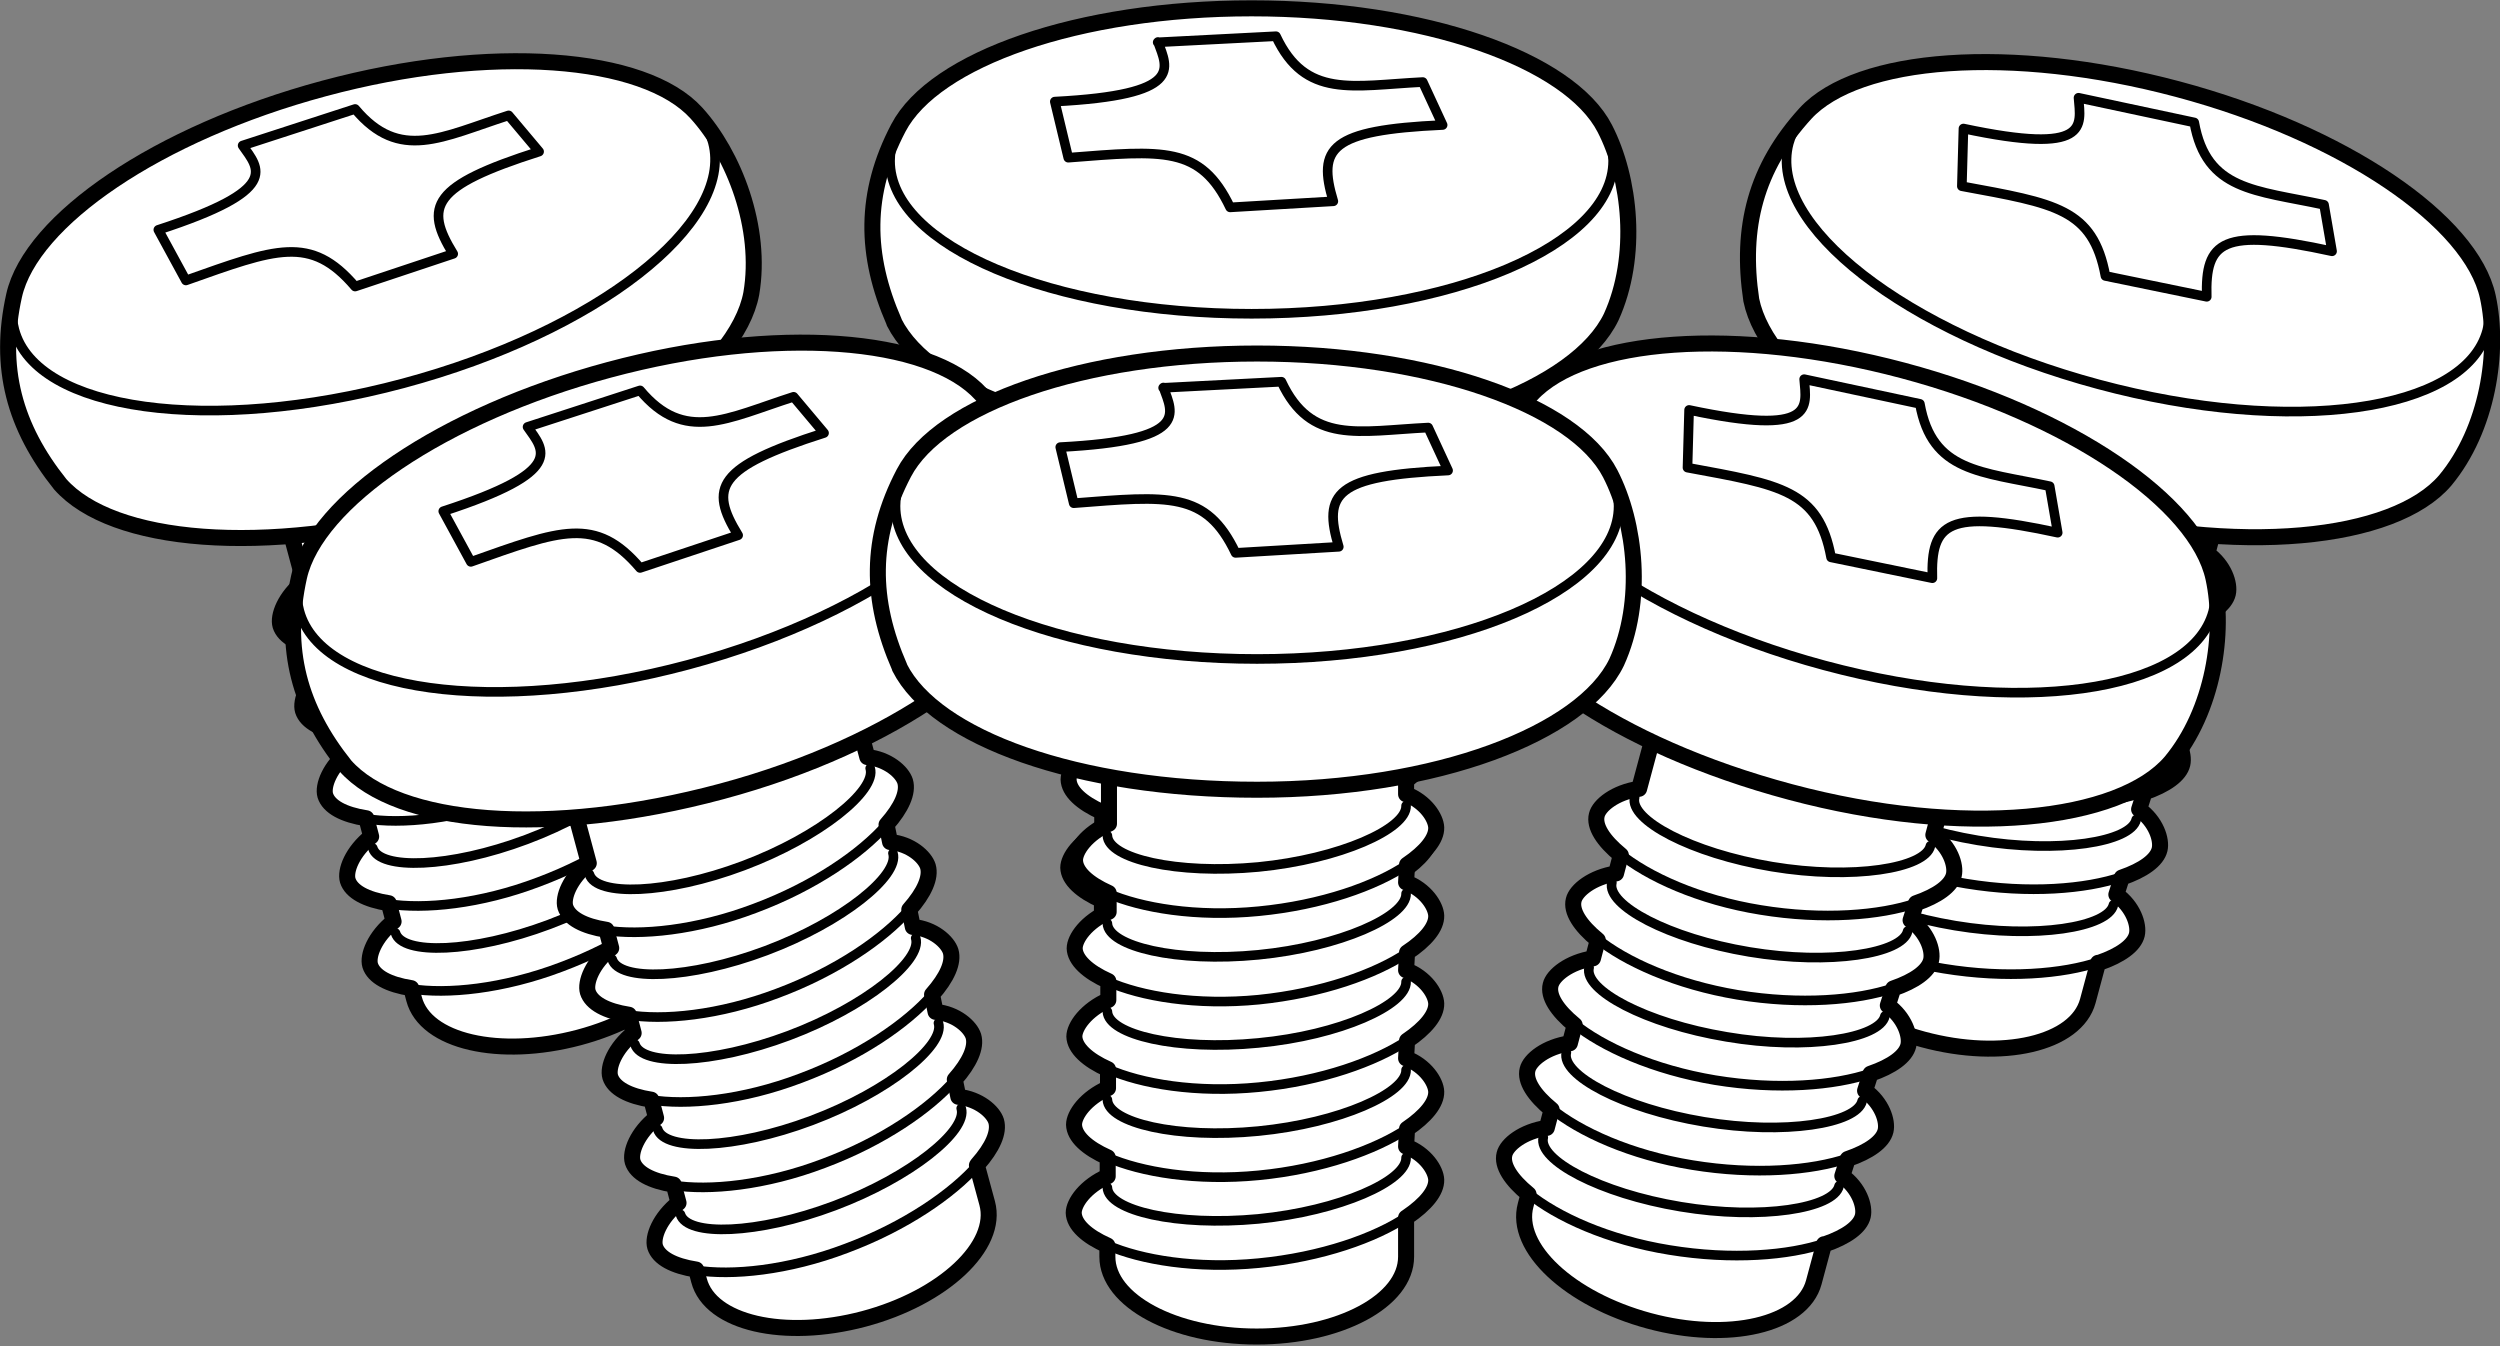 <svg width="78" height="42" viewBox="0 0 78 42" fill="none" xmlns="http://www.w3.org/2000/svg">
<rect x="0" y="0" width="78" height="42" fill="#808080" stroke="none"/>
<g clip-path="url(#clip0_50_1107)">
<path d="M18.02 14.28L18.17 14.84C18.82 14.91 19.26 15.31 19.35 15.6C19.45 15.94 19.24 16.42 18.77 16.95L18.88 17.49C19.53 17.55 19.97 17.96 20.06 18.25C20.16 18.59 19.95 19.07 19.48 19.6L19.59 20.14C20.24 20.2 20.68 20.61 20.77 20.9C20.87 21.24 20.66 21.72 20.19 22.25L20.3 22.79C20.95 22.85 21.39 23.26 21.48 23.55C21.58 23.89 21.37 24.37 20.9 24.9L21.01 25.44C21.66 25.51 22.1 25.91 22.19 26.2C22.29 26.54 22.08 27.02 21.61 27.55L21.59 27.58L21.91 28.76C22.27 30.09 20.54 31.71 18.06 32.37C15.58 33.03 13.27 32.5 12.92 31.17L12.83 30.83C12.12 30.72 11.66 30.47 11.55 30.12C11.46 29.82 11.69 29.22 12.28 28.75L12.13 28.18C11.42 28.07 10.96 27.82 10.85 27.47C10.76 27.17 10.99 26.57 11.58 26.1L11.43 25.53C10.72 25.42 10.26 25.17 10.15 24.82C10.06 24.52 10.29 23.92 10.88 23.45L10.73 22.88C10.02 22.77 9.56 22.52 9.45 22.17C9.36 21.87 9.59 21.27 10.18 20.8L10.03 20.23C9.32 20.12 8.86 19.87 8.75 19.52C8.66 19.22 8.89 18.62 9.48 18.15L9.09 16.7" fill="white"/>
<path d="M18.02 14.28L18.17 14.84C18.82 14.91 19.26 15.31 19.35 15.6C19.45 15.94 19.24 16.42 18.77 16.95L18.88 17.49C19.53 17.55 19.97 17.96 20.06 18.25C20.16 18.59 19.95 19.07 19.48 19.6L19.59 20.14C20.24 20.2 20.68 20.61 20.77 20.9C20.87 21.24 20.66 21.72 20.19 22.25L20.3 22.79C20.95 22.85 21.39 23.26 21.48 23.55C21.58 23.89 21.37 24.37 20.9 24.9L21.01 25.44C21.66 25.51 22.1 25.91 22.19 26.2C22.29 26.54 22.08 27.02 21.61 27.55L21.59 27.58L21.91 28.76C22.27 30.09 20.54 31.71 18.06 32.37C15.58 33.03 13.27 32.5 12.92 31.17L12.83 30.83C12.12 30.72 11.66 30.47 11.55 30.12C11.46 29.82 11.69 29.22 12.28 28.75L12.13 28.18C11.42 28.07 10.96 27.82 10.85 27.47C10.76 27.17 10.99 26.57 11.58 26.1L11.43 25.53C10.72 25.42 10.26 25.17 10.15 24.82C10.06 24.52 10.29 23.92 10.88 23.45L10.73 22.88C10.02 22.77 9.56 22.52 9.45 22.17C9.36 21.87 9.59 21.27 10.18 20.8L10.03 20.23C9.32 20.12 8.86 19.87 8.75 19.52C8.66 19.22 8.89 18.62 9.48 18.15L9.09 16.7" stroke="black" stroke-width="0.5" stroke-linecap="round" stroke-linejoin="round"/>
<path d="M1.88 15.11C0.45 13.32 -0.06 11.47 0.44 9.22C0.97 6.87 4.91 4.16 10.11 2.76C15.31 1.36 20.11 1.74 21.73 3.53C22.9 4.82 23.79 7.11 23.44 9.16C22.99 11.56 19.06 14.45 13.63 15.91C8.2 17.37 3.5 16.94 1.88 15.11Z" fill="white" stroke="black" stroke-width="0.5" stroke-linecap="round" stroke-linejoin="round"/>
<path d="M21.94 3.79C22.08 3.99 22.18 4.21 22.24 4.44C22.92 6.98 18.59 10.35 12.58 11.96C6.57 13.57 1.13 12.83 0.45 10.29C0.39 10.07 0.37 9.83 0.38 9.6" stroke="black" stroke-width="0.3" stroke-linecap="round" stroke-linejoin="round"/>
<path d="M21.61 27.57C20.83 28.46 19.36 29.48 17.51 30.17C15.69 30.86 13.94 31.03 12.81 30.85" stroke="black" stroke-width="0.3" stroke-linecap="round" stroke-linejoin="round"/>
<path d="M21.1 25.8C21.31 26.49 19.54 27.94 17.14 28.84C14.74 29.74 12.55 29.8 12.34 29.11" stroke="black" stroke-width="0.3" stroke-linecap="round" stroke-linejoin="round"/>
<path d="M20.9 24.92C20.12 25.81 18.65 26.83 16.8 27.52C14.98 28.21 13.23 28.38 12.1 28.2" stroke="black" stroke-width="0.3" stroke-linecap="round" stroke-linejoin="round"/>
<path d="M20.39 23.15C20.6 23.84 18.83 25.29 16.43 26.19C14.03 27.09 11.84 27.15 11.63 26.46" stroke="black" stroke-width="0.3" stroke-linecap="round" stroke-linejoin="round"/>
<path d="M20.19 22.27C19.41 23.16 17.94 24.18 16.09 24.87C14.27 25.56 12.52 25.73 11.39 25.54" stroke="black" stroke-width="0.3" stroke-linecap="round" stroke-linejoin="round"/>
<path d="M19.68 20.49C19.89 21.18 18.12 22.63 15.72 23.53C13.32 24.43 11.13 24.49 10.92 23.8" stroke="black" stroke-width="0.3" stroke-linecap="round" stroke-linejoin="round"/>
<path d="M19.48 19.61C18.7 20.5 17.23 21.52 15.38 22.21C13.56 22.9 11.81 23.07 10.68 22.88" stroke="black" stroke-width="0.3" stroke-linecap="round" stroke-linejoin="round"/>
<path d="M18.97 17.84C19.18 18.53 17.41 19.98 15.01 20.88C12.61 21.78 10.42 21.84 10.21 21.15" stroke="black" stroke-width="0.3" stroke-linecap="round" stroke-linejoin="round"/>
<path d="M18.77 16.96C17.99 17.85 16.52 18.87 14.67 19.56C12.85 20.25 11.1 20.42 9.97 20.24" stroke="black" stroke-width="0.3" stroke-linecap="round" stroke-linejoin="round"/>
<path d="M18.26 15.19C18.47 15.88 16.7 17.33 14.3 18.23C11.9 19.13 9.71 19.19 9.5 18.5" stroke="black" stroke-width="0.3" stroke-linecap="round" stroke-linejoin="round"/>
<path d="M7.57 4.54C8.08 5.27 8.79 5.92 4.94 7.17L5.8 8.75C8.6 7.76 9.69 7.31 11.08 8.94L14.14 7.92C13.23 6.44 13.46 5.8 16.82 4.73L15.87 3.6C13.78 4.27 12.47 5.06 11.08 3.4L7.57 4.54Z" stroke="black" stroke-width="0.3" stroke-linecap="round" stroke-linejoin="round"/>
<path d="M69.02 16.71L68.87 17.27C69.4 17.65 69.58 18.22 69.51 18.52C69.43 18.86 69 19.17 68.33 19.4L68.16 19.93C68.69 20.31 68.87 20.88 68.8 21.18C68.72 21.52 68.29 21.83 67.62 22.06L67.45 22.59C67.98 22.97 68.16 23.54 68.09 23.84C68.01 24.18 67.58 24.49 66.91 24.72L66.74 25.25C67.27 25.63 67.45 26.2 67.38 26.5C67.3 26.84 66.87 27.15 66.2 27.38L66.03 27.91C66.56 28.29 66.74 28.86 66.67 29.16C66.59 29.5 66.16 29.81 65.49 30.04H65.46L65.14 31.23C64.78 32.56 62.48 33.1 60 32.43C57.52 31.76 55.79 30.15 56.15 28.82L56.24 28.48C55.69 28.03 55.4 27.58 55.49 27.23C55.56 26.93 56.06 26.52 56.81 26.41L56.96 25.84C56.41 25.39 56.12 24.94 56.21 24.59C56.28 24.29 56.78 23.88 57.53 23.77L57.68 23.2C57.13 22.75 56.84 22.3 56.93 21.95C57 21.65 57.5 21.24 58.25 21.12L58.4 20.55C57.85 20.1 57.56 19.65 57.65 19.3C57.72 19 58.22 18.59 58.97 18.47L59.12 17.9C58.57 17.45 58.28 17 58.37 16.65C58.44 16.35 58.94 15.94 59.69 15.83L60.08 14.38" fill="white"/>
<path d="M69.02 16.71L68.87 17.27C69.4 17.65 69.58 18.22 69.51 18.52C69.43 18.86 69 19.17 68.33 19.4L68.16 19.93C68.69 20.31 68.87 20.88 68.8 21.18C68.72 21.52 68.29 21.83 67.62 22.06L67.45 22.59C67.98 22.97 68.16 23.54 68.09 23.84C68.01 24.18 67.58 24.49 66.91 24.72L66.74 25.25C67.27 25.63 67.45 26.2 67.38 26.5C67.3 26.84 66.87 27.15 66.2 27.38L66.03 27.91C66.56 28.29 66.74 28.86 66.67 29.16C66.59 29.5 66.16 29.81 65.49 30.04H65.46L65.14 31.23C64.78 32.56 62.48 33.1 60 32.43C57.52 31.76 55.79 30.15 56.15 28.82L56.24 28.48C55.69 28.03 55.4 27.58 55.49 27.23C55.56 26.93 56.06 26.52 56.81 26.41L56.96 25.84C56.41 25.39 56.12 24.94 56.21 24.59C56.28 24.29 56.78 23.88 57.53 23.77L57.68 23.2C57.13 22.75 56.84 22.3 56.93 21.95C57 21.65 57.5 21.24 58.25 21.12L58.4 20.55C57.85 20.1 57.56 19.65 57.65 19.3C57.72 19 58.22 18.59 58.97 18.47L59.12 17.9C58.57 17.45 58.28 17 58.37 16.65C58.44 16.35 58.94 15.94 59.69 15.83L60.08 14.38" stroke="black" stroke-width="0.5" stroke-linecap="round" stroke-linejoin="round"/>
<path d="M54.64 9.36C54.3 7.09 54.78 5.24 56.33 3.54C57.96 1.77 62.73 1.39 67.94 2.78C73.15 4.17 77.11 6.9 77.62 9.26C77.99 10.96 77.62 13.39 76.29 14.99C74.7 16.85 69.85 17.38 64.42 15.93C58.99 14.48 55.13 11.75 54.64 9.36Z" fill="white" stroke="black" stroke-width="0.5" stroke-linecap="round" stroke-linejoin="round"/>
<path d="M77.66 9.59C77.68 9.83 77.66 10.08 77.6 10.31C76.92 12.85 71.49 13.61 65.47 11.99C59.45 10.37 55.13 7.01 55.81 4.47C55.87 4.25 55.97 4.04 56.1 3.84" stroke="black" stroke-width="0.3" stroke-linecap="round" stroke-linejoin="round"/>
<path d="M65.49 30.01C64.37 30.39 62.59 30.54 60.64 30.22C58.72 29.91 57.12 29.18 56.23 28.45" stroke="black" stroke-width="0.3" stroke-linecap="round" stroke-linejoin="round"/>
<path d="M65.94 28.23C65.78 28.93 63.52 29.3 61 28.88C58.47 28.46 56.54 27.42 56.71 26.72" stroke="black" stroke-width="0.3" stroke-linecap="round" stroke-linejoin="round"/>
<path d="M66.2 27.36C65.08 27.74 63.3 27.89 61.35 27.57C59.43 27.26 57.83 26.53 56.94 25.8" stroke="black" stroke-width="0.3" stroke-linecap="round" stroke-linejoin="round"/>
<path d="M66.65 25.57C66.49 26.27 64.23 26.64 61.71 26.22C59.18 25.8 57.25 24.76 57.42 24.06" stroke="black" stroke-width="0.3" stroke-linecap="round" stroke-linejoin="round"/>
<path d="M66.91 24.71C65.79 25.09 64.01 25.24 62.06 24.92C60.14 24.6 58.54 23.88 57.65 23.15" stroke="black" stroke-width="0.3" stroke-linecap="round" stroke-linejoin="round"/>
<path d="M67.36 22.92C67.2 23.62 64.94 24 62.42 23.57C59.89 23.15 57.96 22.11 58.13 21.41" stroke="black" stroke-width="0.3" stroke-linecap="round" stroke-linejoin="round"/>
<path d="M67.62 22.06C66.5 22.44 64.72 22.59 62.77 22.27C60.85 21.95 59.25 21.23 58.36 20.5" stroke="black" stroke-width="0.3" stroke-linecap="round" stroke-linejoin="round"/>
<path d="M68.07 20.27C67.91 20.97 65.65 21.34 63.13 20.92C60.6 20.5 58.67 19.46 58.84 18.76" stroke="black" stroke-width="0.3" stroke-linecap="round" stroke-linejoin="round"/>
<path d="M68.33 19.4C67.21 19.78 65.43 19.93 63.48 19.61C61.56 19.3 59.96 18.57 59.07 17.84" stroke="black" stroke-width="0.3" stroke-linecap="round" stroke-linejoin="round"/>
<path d="M68.78 17.62C68.62 18.32 66.36 18.69 63.84 18.27C61.31 17.85 59.38 16.81 59.55 16.11" stroke="black" stroke-width="0.3" stroke-linecap="round" stroke-linejoin="round"/>
<path d="M64.85 3.05C64.92 3.93 65.21 4.85 61.26 4.01L61.21 5.81C64.13 6.35 65.3 6.51 65.69 8.61L68.85 9.26C68.8 7.53 69.32 7.09 72.76 7.84L72.51 6.39C70.36 5.93 68.84 5.95 68.46 3.82L64.85 3.05Z" stroke="black" stroke-width="0.3" stroke-linecap="round" stroke-linejoin="round"/>
<path d="M43.7 13.43V14.01C44.31 14.24 44.63 14.75 44.64 15.05C44.65 15.4 44.32 15.81 43.73 16.21L43.7 16.76C44.31 16.99 44.63 17.5 44.64 17.8C44.65 18.15 44.32 18.56 43.73 18.95L43.7 19.5C44.31 19.73 44.63 20.24 44.64 20.54C44.65 20.89 44.32 21.3 43.73 21.7L43.7 22.25C44.31 22.48 44.63 22.99 44.64 23.29C44.65 23.64 44.32 24.05 43.73 24.45L43.7 25C44.31 25.23 44.63 25.74 44.64 26.04C44.65 26.39 44.32 26.8 43.73 27.2L43.7 27.22V28.44C43.7 29.82 41.62 30.93 39.04 30.93C36.46 30.93 34.38 29.81 34.38 28.44V28.09C33.73 27.8 33.34 27.44 33.33 27.07C33.33 26.76 33.69 26.24 34.39 25.93V25.34C33.74 25.05 33.35 24.69 33.34 24.32C33.34 24.01 33.7 23.49 34.4 23.18V22.59C33.75 22.3 33.36 21.93 33.35 21.57C33.35 21.26 33.71 20.74 34.41 20.43V19.84C33.76 19.55 33.37 19.18 33.36 18.82C33.36 18.51 33.72 17.99 34.42 17.68V17.09C33.77 16.8 33.38 16.44 33.37 16.07C33.37 15.76 33.73 15.24 34.43 14.93V13.43" fill="white"/>
<path d="M43.7 13.43V14.01C44.31 14.24 44.63 14.75 44.64 15.05C44.65 15.4 44.32 15.81 43.73 16.21L43.7 16.76C44.31 16.99 44.63 17.5 44.64 17.8C44.65 18.15 44.32 18.56 43.73 18.95L43.7 19.5C44.31 19.73 44.63 20.24 44.64 20.54C44.65 20.89 44.32 21.3 43.73 21.7L43.7 22.25C44.31 22.48 44.63 22.99 44.64 23.29C44.65 23.64 44.32 24.05 43.73 24.45L43.7 25C44.31 25.23 44.63 25.74 44.64 26.04C44.65 26.39 44.32 26.8 43.73 27.2L43.7 27.22V28.44C43.7 29.82 41.62 30.93 39.04 30.93C36.46 30.93 34.38 29.81 34.38 28.44V28.09C33.73 27.8 33.34 27.44 33.33 27.07C33.33 26.76 33.69 26.24 34.39 25.93V25.34C33.74 25.05 33.35 24.69 33.34 24.32C33.34 24.01 33.7 23.49 34.4 23.18V22.59C33.75 22.3 33.36 21.93 33.35 21.57C33.35 21.26 33.71 20.74 34.41 20.43V19.84C33.76 19.55 33.37 19.18 33.36 18.82C33.36 18.51 33.72 17.99 34.42 17.68V17.09C33.77 16.8 33.38 16.44 33.37 16.07C33.37 15.76 33.73 15.24 34.43 14.93V13.43" stroke="black" stroke-width="0.5" stroke-linecap="round" stroke-linejoin="round"/>
<path d="M27.9 10.05C26.98 7.95 26.96 6.03 28.03 3.99C29.15 1.85 33.65 0.26 39.05 0.26C44.45 0.26 48.97 1.87 50.07 4.01C50.87 5.56 51.13 8 50.27 9.89C49.21 12.1 44.67 13.87 39.05 13.87C33.43 13.87 29 12.24 27.9 10.06V10.05Z" fill="white" stroke="black" stroke-width="0.5" stroke-linecap="round" stroke-linejoin="round"/>
<path d="M50.2 4.31C50.28 4.54 50.33 4.78 50.33 5.02C50.33 7.65 45.28 9.79 39.05 9.79C32.82 9.79 27.77 7.66 27.77 5.02C27.77 4.79 27.81 4.56 27.89 4.33" stroke="black" stroke-width="0.3" stroke-linecap="round" stroke-linejoin="round"/>
<path d="M43.73 27.19C42.75 27.85 41.07 28.45 39.1 28.64C37.16 28.83 35.43 28.54 34.38 28.08" stroke="black" stroke-width="0.3" stroke-linecap="round" stroke-linejoin="round"/>
<path d="M43.7 25.34C43.72 26.06 41.64 27 39.09 27.25C36.54 27.49 34.41 26.99 34.38 26.27" stroke="black" stroke-width="0.3" stroke-linecap="round" stroke-linejoin="round"/>
<path d="M43.73 24.44C42.75 25.09 41.07 25.7 39.1 25.89C37.16 26.08 35.43 25.79 34.38 25.33" stroke="black" stroke-width="0.3" stroke-linecap="round" stroke-linejoin="round"/>
<path d="M43.7 22.6C43.72 23.32 41.64 24.26 39.09 24.51C36.54 24.76 34.41 24.25 34.38 23.53" stroke="black" stroke-width="0.3" stroke-linecap="round" stroke-linejoin="round"/>
<path d="M43.73 21.7C42.75 22.35 41.07 22.96 39.1 23.15C37.16 23.34 35.43 23.05 34.38 22.58" stroke="black" stroke-width="0.3" stroke-linecap="round" stroke-linejoin="round"/>
<path d="M43.7 19.85C43.72 20.57 41.64 21.52 39.09 21.76C36.54 22.01 34.41 21.5 34.38 20.78" stroke="black" stroke-width="0.3" stroke-linecap="round" stroke-linejoin="round"/>
<path d="M43.73 18.95C42.75 19.61 41.07 20.21 39.1 20.41C37.16 20.6 35.43 20.31 34.38 19.84" stroke="black" stroke-width="0.3" stroke-linecap="round" stroke-linejoin="round"/>
<path d="M43.7 17.11C43.72 17.83 41.64 18.77 39.09 19.02C36.54 19.27 34.41 18.76 34.38 18.04" stroke="black" stroke-width="0.3" stroke-linecap="round" stroke-linejoin="round"/>
<path d="M43.73 16.2C42.75 16.86 41.07 17.46 39.1 17.65C37.16 17.84 35.43 17.55 34.38 17.09" stroke="black" stroke-width="0.3" stroke-linecap="round" stroke-linejoin="round"/>
<path d="M43.7 14.36C43.72 15.08 41.64 16.02 39.09 16.27C36.54 16.51 34.41 16.01 34.38 15.29" stroke="black" stroke-width="0.3" stroke-linecap="round" stroke-linejoin="round"/>
<path d="M36.13 1.31C36.43 2.14 36.95 2.96 32.91 3.17L33.33 4.92C36.29 4.69 37.46 4.54 38.38 6.47L41.6 6.28C41.1 4.62 41.49 4.06 45.01 3.9L44.39 2.56C42.19 2.67 40.73 3.09 39.81 1.13L36.12 1.32L36.13 1.31Z" stroke="black" stroke-width="0.3" stroke-linecap="round" stroke-linejoin="round"/>
<path d="M26.91 23.06L27.06 23.62C27.71 23.69 28.15 24.09 28.24 24.38C28.34 24.72 28.13 25.2 27.66 25.73L27.77 26.27C28.42 26.33 28.86 26.74 28.95 27.03C29.05 27.37 28.84 27.85 28.37 28.38L28.48 28.92C29.13 28.98 29.57 29.39 29.66 29.68C29.76 30.02 29.55 30.5 29.08 31.03L29.19 31.57C29.84 31.63 30.28 32.04 30.37 32.33C30.47 32.67 30.26 33.15 29.79 33.68L29.9 34.22C30.55 34.29 30.99 34.69 31.08 34.98C31.18 35.32 30.97 35.8 30.5 36.33L30.48 36.36L30.8 37.54C31.16 38.87 29.43 40.49 26.95 41.15C24.47 41.81 22.16 41.28 21.81 39.95L21.72 39.61C21.01 39.5 20.55 39.25 20.44 38.9C20.35 38.6 20.58 38 21.17 37.53L21.02 36.96C20.31 36.85 19.85 36.6 19.74 36.25C19.65 35.95 19.88 35.35 20.47 34.88L20.32 34.31C19.61 34.2 19.15 33.95 19.04 33.6C18.95 33.3 19.18 32.7 19.77 32.23L19.62 31.66C18.91 31.55 18.45 31.3 18.34 30.95C18.25 30.65 18.48 30.05 19.07 29.58L18.92 29.01C18.21 28.9 17.75 28.65 17.64 28.3C17.55 28 17.78 27.4 18.37 26.93L17.98 25.48" fill="white"/>
<path d="M26.91 23.06L27.06 23.62C27.71 23.69 28.15 24.09 28.24 24.38C28.34 24.72 28.13 25.2 27.66 25.73L27.77 26.27C28.42 26.33 28.86 26.74 28.95 27.03C29.05 27.37 28.84 27.85 28.37 28.38L28.48 28.92C29.13 28.98 29.57 29.39 29.66 29.68C29.76 30.02 29.55 30.5 29.08 31.03L29.19 31.57C29.84 31.63 30.28 32.04 30.37 32.33C30.47 32.67 30.26 33.15 29.79 33.68L29.9 34.22C30.55 34.29 30.99 34.69 31.08 34.98C31.18 35.32 30.97 35.8 30.5 36.33L30.48 36.36L30.8 37.54C31.16 38.87 29.43 40.49 26.95 41.15C24.47 41.81 22.16 41.28 21.81 39.95L21.72 39.61C21.01 39.5 20.55 39.25 20.44 38.9C20.35 38.6 20.58 38 21.17 37.53L21.02 36.96C20.31 36.85 19.85 36.6 19.74 36.25C19.65 35.95 19.88 35.35 20.47 34.88L20.32 34.31C19.61 34.2 19.15 33.95 19.04 33.6C18.95 33.3 19.18 32.7 19.77 32.23L19.62 31.66C18.91 31.55 18.45 31.3 18.34 30.95C18.25 30.65 18.48 30.05 19.07 29.58L18.92 29.01C18.21 28.9 17.75 28.65 17.64 28.3C17.55 28 17.78 27.4 18.37 26.93L17.98 25.48" stroke="black" stroke-width="0.5" stroke-linecap="round" stroke-linejoin="round"/>
<path d="M10.77 23.89C9.34 22.1 8.83 20.25 9.33 18C9.86 15.65 13.8 12.94 19 11.54C24.2 10.14 29 10.52 30.62 12.31C31.79 13.6 32.68 15.89 32.33 17.94C31.88 20.34 27.95 23.23 22.52 24.69C17.09 26.15 12.39 25.72 10.77 23.89Z" fill="white" stroke="black" stroke-width="0.5" stroke-linecap="round" stroke-linejoin="round"/>
<path d="M30.83 12.57C30.97 12.77 31.07 12.99 31.13 13.22C31.81 15.76 27.48 19.13 21.47 20.74C15.46 22.35 10.02 21.6 9.34 19.06C9.28 18.84 9.26 18.6 9.27 18.37" stroke="black" stroke-width="0.3" stroke-linecap="round" stroke-linejoin="round"/>
<path d="M30.5 36.35C29.72 37.24 28.25 38.26 26.4 38.95C24.58 39.64 22.83 39.81 21.7 39.63" stroke="black" stroke-width="0.3" stroke-linecap="round" stroke-linejoin="round"/>
<path d="M29.99 34.58C30.2 35.27 28.43 36.72 26.03 37.62C23.63 38.52 21.44 38.58 21.23 37.89" stroke="black" stroke-width="0.3" stroke-linecap="round" stroke-linejoin="round"/>
<path d="M29.79 33.7C29.01 34.59 27.54 35.61 25.69 36.3C23.87 36.99 22.12 37.16 20.99 36.98" stroke="black" stroke-width="0.3" stroke-linecap="round" stroke-linejoin="round"/>
<path d="M29.28 31.92C29.49 32.61 27.72 34.06 25.32 34.96C22.92 35.86 20.73 35.92 20.52 35.23" stroke="black" stroke-width="0.3" stroke-linecap="round" stroke-linejoin="round"/>
<path d="M29.08 31.04C28.3 31.93 26.83 32.95 24.98 33.64C23.16 34.33 21.41 34.5 20.28 34.31" stroke="black" stroke-width="0.3" stroke-linecap="round" stroke-linejoin="round"/>
<path d="M28.57 29.27C28.78 29.96 27.01 31.41 24.61 32.31C22.21 33.21 20.02 33.27 19.81 32.58" stroke="black" stroke-width="0.3" stroke-linecap="round" stroke-linejoin="round"/>
<path d="M28.36 28.39C27.58 29.28 26.11 30.3 24.26 30.99C22.44 31.68 20.69 31.85 19.56 31.66" stroke="black" stroke-width="0.3" stroke-linecap="round" stroke-linejoin="round"/>
<path d="M27.86 26.62C28.07 27.31 26.3 28.76 23.9 29.66C21.5 30.56 19.31 30.62 19.1 29.93" stroke="black" stroke-width="0.3" stroke-linecap="round" stroke-linejoin="round"/>
<path d="M27.65 25.74C26.87 26.63 25.4 27.65 23.55 28.34C21.73 29.03 19.98 29.2 18.85 29.02" stroke="black" stroke-width="0.3" stroke-linecap="round" stroke-linejoin="round"/>
<path d="M27.15 23.97C27.36 24.66 25.59 26.11 23.19 27.01C20.79 27.91 18.6 27.97 18.39 27.28" stroke="black" stroke-width="0.3" stroke-linecap="round" stroke-linejoin="round"/>
<path d="M16.46 13.32C16.97 14.05 17.68 14.7 13.83 15.95L14.69 17.53C17.49 16.54 18.58 16.09 19.97 17.72L23.03 16.7C22.12 15.22 22.35 14.58 25.71 13.51L24.76 12.38C22.67 13.05 21.36 13.84 19.97 12.18L16.46 13.32Z" stroke="black" stroke-width="0.3" stroke-linecap="round" stroke-linejoin="round"/>
<path d="M60.47 25.49L60.32 26.05C60.85 26.43 61.03 27 60.96 27.3C60.88 27.64 60.45 27.95 59.78 28.18L59.61 28.71C60.14 29.09 60.32 29.66 60.25 29.96C60.17 30.3 59.74 30.61 59.07 30.84L58.9 31.37C59.43 31.75 59.61 32.32 59.54 32.62C59.46 32.96 59.03 33.27 58.36 33.5L58.19 34.03C58.72 34.41 58.9 34.98 58.83 35.28C58.75 35.62 58.32 35.93 57.65 36.16L57.48 36.69C58.01 37.07 58.19 37.64 58.12 37.94C58.04 38.28 57.61 38.59 56.94 38.82H56.91L56.59 40.01C56.23 41.34 53.93 41.88 51.45 41.21C48.97 40.54 47.24 38.93 47.6 37.6L47.69 37.26C47.14 36.81 46.85 36.36 46.94 36.01C47.01 35.71 47.51 35.3 48.26 35.19L48.41 34.62C47.86 34.17 47.57 33.72 47.66 33.37C47.73 33.07 48.23 32.66 48.98 32.55L49.13 31.98C48.58 31.53 48.29 31.08 48.38 30.73C48.45 30.43 48.95 30.02 49.7 29.9L49.85 29.33C49.3 28.88 49.01 28.43 49.1 28.08C49.17 27.78 49.67 27.37 50.42 27.25L50.57 26.68C50.02 26.23 49.73 25.78 49.82 25.43C49.89 25.13 50.39 24.72 51.14 24.61L51.53 23.16" fill="white"/>
<path d="M60.47 25.49L60.32 26.05C60.85 26.43 61.03 27 60.96 27.3C60.88 27.64 60.45 27.95 59.78 28.18L59.61 28.71C60.14 29.09 60.32 29.66 60.25 29.96C60.17 30.3 59.74 30.61 59.07 30.84L58.9 31.37C59.43 31.75 59.61 32.32 59.54 32.62C59.46 32.96 59.03 33.27 58.36 33.5L58.19 34.03C58.72 34.41 58.9 34.98 58.83 35.28C58.75 35.62 58.32 35.93 57.65 36.16L57.48 36.69C58.01 37.07 58.19 37.64 58.12 37.94C58.04 38.28 57.61 38.59 56.94 38.82H56.91L56.59 40.01C56.23 41.34 53.93 41.88 51.45 41.21C48.97 40.54 47.24 38.93 47.6 37.6L47.69 37.26C47.14 36.81 46.85 36.36 46.94 36.01C47.01 35.71 47.51 35.3 48.26 35.19L48.41 34.62C47.86 34.17 47.57 33.72 47.66 33.37C47.73 33.07 48.23 32.66 48.98 32.55L49.13 31.98C48.58 31.53 48.29 31.08 48.38 30.73C48.45 30.43 48.95 30.02 49.7 29.9L49.85 29.33C49.3 28.88 49.01 28.43 49.1 28.08C49.17 27.78 49.67 27.37 50.42 27.25L50.57 26.68C50.02 26.23 49.73 25.78 49.82 25.43C49.89 25.13 50.39 24.72 51.14 24.61L51.53 23.16" stroke="black" stroke-width="0.5" stroke-linecap="round" stroke-linejoin="round"/>
<path d="M46.08 18.14C45.74 15.87 46.22 14.02 47.77 12.32C49.4 10.55 54.17 10.17 59.38 11.56C64.59 12.95 68.55 15.68 69.06 18.04C69.43 19.74 69.06 22.17 67.73 23.77C66.14 25.63 61.29 26.16 55.86 24.71C50.43 23.26 46.57 20.53 46.08 18.14Z" fill="white" stroke="black" stroke-width="0.5" stroke-linecap="round" stroke-linejoin="round"/>
<path d="M69.11 18.36C69.13 18.6 69.11 18.85 69.05 19.08C68.37 21.62 62.94 22.38 56.92 20.76C50.9 19.14 46.58 15.78 47.26 13.24C47.32 13.02 47.42 12.81 47.55 12.61" stroke="black" stroke-width="0.3" stroke-linecap="round" stroke-linejoin="round"/>
<path d="M56.94 38.79C55.82 39.17 54.04 39.32 52.09 39C50.17 38.69 48.57 37.96 47.68 37.23" stroke="black" stroke-width="0.3" stroke-linecap="round" stroke-linejoin="round"/>
<path d="M57.38 37C57.22 37.7 54.96 38.07 52.44 37.65C49.91 37.23 47.98 36.19 48.15 35.49" stroke="black" stroke-width="0.3" stroke-linecap="round" stroke-linejoin="round"/>
<path d="M57.65 36.14C56.53 36.52 54.75 36.67 52.8 36.35C50.88 36.04 49.28 35.31 48.39 34.58" stroke="black" stroke-width="0.3" stroke-linecap="round" stroke-linejoin="round"/>
<path d="M58.1 34.35C57.94 35.05 55.68 35.42 53.16 35C50.63 34.58 48.7 33.54 48.87 32.84" stroke="black" stroke-width="0.3" stroke-linecap="round" stroke-linejoin="round"/>
<path d="M58.36 33.49C57.24 33.87 55.46 34.02 53.51 33.7C51.59 33.38 49.99 32.66 49.1 31.93" stroke="black" stroke-width="0.3" stroke-linecap="round" stroke-linejoin="round"/>
<path d="M58.81 31.7C58.65 32.4 56.39 32.78 53.87 32.35C51.34 31.93 49.41 30.89 49.58 30.19" stroke="black" stroke-width="0.3" stroke-linecap="round" stroke-linejoin="round"/>
<path d="M59.07 30.83C57.95 31.21 56.17 31.36 54.22 31.04C52.3 30.72 50.7 30 49.81 29.27" stroke="black" stroke-width="0.3" stroke-linecap="round" stroke-linejoin="round"/>
<path d="M59.52 29.05C59.36 29.75 57.1 30.12 54.58 29.7C52.05 29.28 50.12 28.24 50.29 27.54" stroke="black" stroke-width="0.3" stroke-linecap="round" stroke-linejoin="round"/>
<path d="M59.78 28.18C58.66 28.56 56.88 28.71 54.93 28.39C53.01 28.08 51.41 27.35 50.52 26.62" stroke="black" stroke-width="0.3" stroke-linecap="round" stroke-linejoin="round"/>
<path d="M60.23 26.39C60.07 27.09 57.81 27.46 55.29 27.04C52.76 26.62 50.83 25.58 51 24.88" stroke="black" stroke-width="0.3" stroke-linecap="round" stroke-linejoin="round"/>
<path d="M56.29 11.83C56.36 12.71 56.65 13.63 52.7 12.79L52.65 14.59C55.57 15.13 56.74 15.29 57.13 17.39L60.29 18.04C60.24 16.31 60.76 15.87 64.2 16.62L63.95 15.17C61.8 14.71 60.28 14.73 59.9 12.6L56.29 11.83Z" stroke="black" stroke-width="0.3" stroke-linecap="round" stroke-linejoin="round"/>
<path d="M43.87 24.2V24.78C44.48 25.01 44.8 25.52 44.81 25.82C44.82 26.17 44.49 26.58 43.9 26.98L43.87 27.53C44.48 27.76 44.8 28.27 44.81 28.57C44.82 28.92 44.49 29.33 43.9 29.72L43.87 30.27C44.48 30.5 44.8 31.01 44.81 31.31C44.82 31.66 44.49 32.07 43.9 32.47L43.87 33.02C44.48 33.25 44.8 33.76 44.81 34.06C44.82 34.41 44.49 34.82 43.9 35.22L43.87 35.77C44.48 36 44.8 36.51 44.81 36.81C44.82 37.16 44.49 37.57 43.9 37.97L43.87 37.99V39.21C43.87 40.59 41.79 41.7 39.21 41.7C36.63 41.7 34.55 40.58 34.55 39.21V38.86C33.9 38.57 33.51 38.21 33.5 37.84C33.5 37.53 33.86 37.01 34.56 36.7V36.11C33.91 35.82 33.52 35.46 33.51 35.09C33.51 34.78 33.87 34.26 34.57 33.95V33.36C33.92 33.07 33.53 32.7 33.52 32.34C33.52 32.03 33.88 31.51 34.58 31.2V30.61C33.93 30.32 33.54 29.95 33.53 29.59C33.53 29.28 33.89 28.76 34.59 28.45V27.86C33.94 27.57 33.55 27.21 33.54 26.84C33.54 26.53 33.9 26.01 34.6 25.7V24.2" fill="white"/>
<path d="M43.87 24.2V24.78C44.48 25.01 44.8 25.52 44.81 25.82C44.82 26.17 44.49 26.58 43.9 26.98L43.87 27.53C44.48 27.76 44.8 28.27 44.81 28.57C44.82 28.92 44.49 29.33 43.9 29.72L43.87 30.27C44.48 30.5 44.8 31.01 44.81 31.31C44.82 31.66 44.49 32.07 43.9 32.47L43.87 33.02C44.48 33.25 44.8 33.76 44.81 34.06C44.82 34.41 44.49 34.82 43.9 35.22L43.87 35.77C44.48 36 44.8 36.51 44.81 36.81C44.82 37.16 44.49 37.57 43.9 37.97L43.87 37.99V39.21C43.87 40.59 41.79 41.7 39.21 41.7C36.63 41.7 34.55 40.58 34.55 39.21V38.86C33.9 38.57 33.51 38.21 33.5 37.84C33.5 37.53 33.86 37.01 34.56 36.7V36.11C33.91 35.82 33.52 35.46 33.51 35.09C33.51 34.78 33.87 34.26 34.57 33.95V33.36C33.92 33.07 33.53 32.7 33.52 32.34C33.52 32.03 33.88 31.51 34.58 31.2V30.61C33.93 30.32 33.54 29.95 33.53 29.59C33.53 29.28 33.89 28.76 34.59 28.45V27.86C33.94 27.57 33.55 27.21 33.54 26.84C33.54 26.53 33.9 26.01 34.6 25.7V24.2" stroke="black" stroke-width="0.5" stroke-linecap="round" stroke-linejoin="round"/>
<path d="M28.07 20.82C27.15 18.72 27.13 16.8 28.2 14.76C29.32 12.62 33.82 11.03 39.22 11.03C44.62 11.03 49.14 12.64 50.24 14.78C51.04 16.33 51.3 18.77 50.44 20.66C49.38 22.87 44.84 24.64 39.22 24.64C33.6 24.64 29.17 23.01 28.07 20.83V20.82Z" fill="white" stroke="black" stroke-width="0.5" stroke-linecap="round" stroke-linejoin="round"/>
<path d="M50.37 15.08C50.45 15.31 50.5 15.55 50.5 15.79C50.5 18.42 45.45 20.56 39.22 20.56C32.99 20.56 27.94 18.43 27.94 15.79C27.94 15.56 27.98 15.33 28.06 15.1" stroke="black" stroke-width="0.3" stroke-linecap="round" stroke-linejoin="round"/>
<path d="M43.9 37.96C42.92 38.62 41.24 39.22 39.27 39.41C37.33 39.6 35.6 39.31 34.55 38.85" stroke="black" stroke-width="0.3" stroke-linecap="round" stroke-linejoin="round"/>
<path d="M43.87 36.12C43.89 36.84 41.81 37.78 39.26 38.03C36.71 38.27 34.58 37.77 34.55 37.05" stroke="black" stroke-width="0.3" stroke-linecap="round" stroke-linejoin="round"/>
<path d="M43.9 35.22C42.92 35.87 41.24 36.48 39.27 36.67C37.33 36.86 35.6 36.57 34.55 36.11" stroke="black" stroke-width="0.3" stroke-linecap="round" stroke-linejoin="round"/>
<path d="M43.87 33.38C43.89 34.1 41.81 35.04 39.26 35.29C36.71 35.54 34.58 35.03 34.55 34.31" stroke="black" stroke-width="0.3" stroke-linecap="round" stroke-linejoin="round"/>
<path d="M43.9 32.47C42.92 33.12 41.24 33.73 39.27 33.92C37.33 34.11 35.6 33.82 34.55 33.35" stroke="black" stroke-width="0.3" stroke-linecap="round" stroke-linejoin="round"/>
<path d="M43.87 30.63C43.89 31.35 41.81 32.3 39.26 32.54C36.71 32.79 34.58 32.28 34.55 31.56" stroke="black" stroke-width="0.3" stroke-linecap="round" stroke-linejoin="round"/>
<path d="M43.9 29.73C42.92 30.39 41.24 30.99 39.27 31.19C37.33 31.38 35.6 31.09 34.55 30.62" stroke="black" stroke-width="0.3" stroke-linecap="round" stroke-linejoin="round"/>
<path d="M43.87 27.88C43.89 28.6 41.81 29.54 39.26 29.79C36.71 30.04 34.58 29.53 34.55 28.81" stroke="black" stroke-width="0.3" stroke-linecap="round" stroke-linejoin="round"/>
<path d="M43.9 26.98C42.92 27.64 41.24 28.24 39.27 28.43C37.33 28.62 35.6 28.33 34.55 27.87" stroke="black" stroke-width="0.3" stroke-linecap="round" stroke-linejoin="round"/>
<path d="M43.87 25.14C43.89 25.86 41.81 26.8 39.26 27.05C36.71 27.29 34.58 26.79 34.55 26.07" stroke="black" stroke-width="0.3" stroke-linecap="round" stroke-linejoin="round"/>
<path d="M36.3 12.09C36.6 12.92 37.12 13.74 33.08 13.95L33.5 15.7C36.46 15.47 37.63 15.32 38.55 17.25L41.77 17.06C41.27 15.4 41.66 14.84 45.18 14.68L44.56 13.34C42.36 13.45 40.9 13.87 39.98 11.91L36.29 12.1L36.3 12.09Z" stroke="black" stroke-width="0.3" stroke-linecap="round" stroke-linejoin="round"/>
</g>
<defs>
<clipPath id="clip0_50_1107">
<rect width="78" height="41.95" fill="white"/>
</clipPath>
</defs>
</svg>

